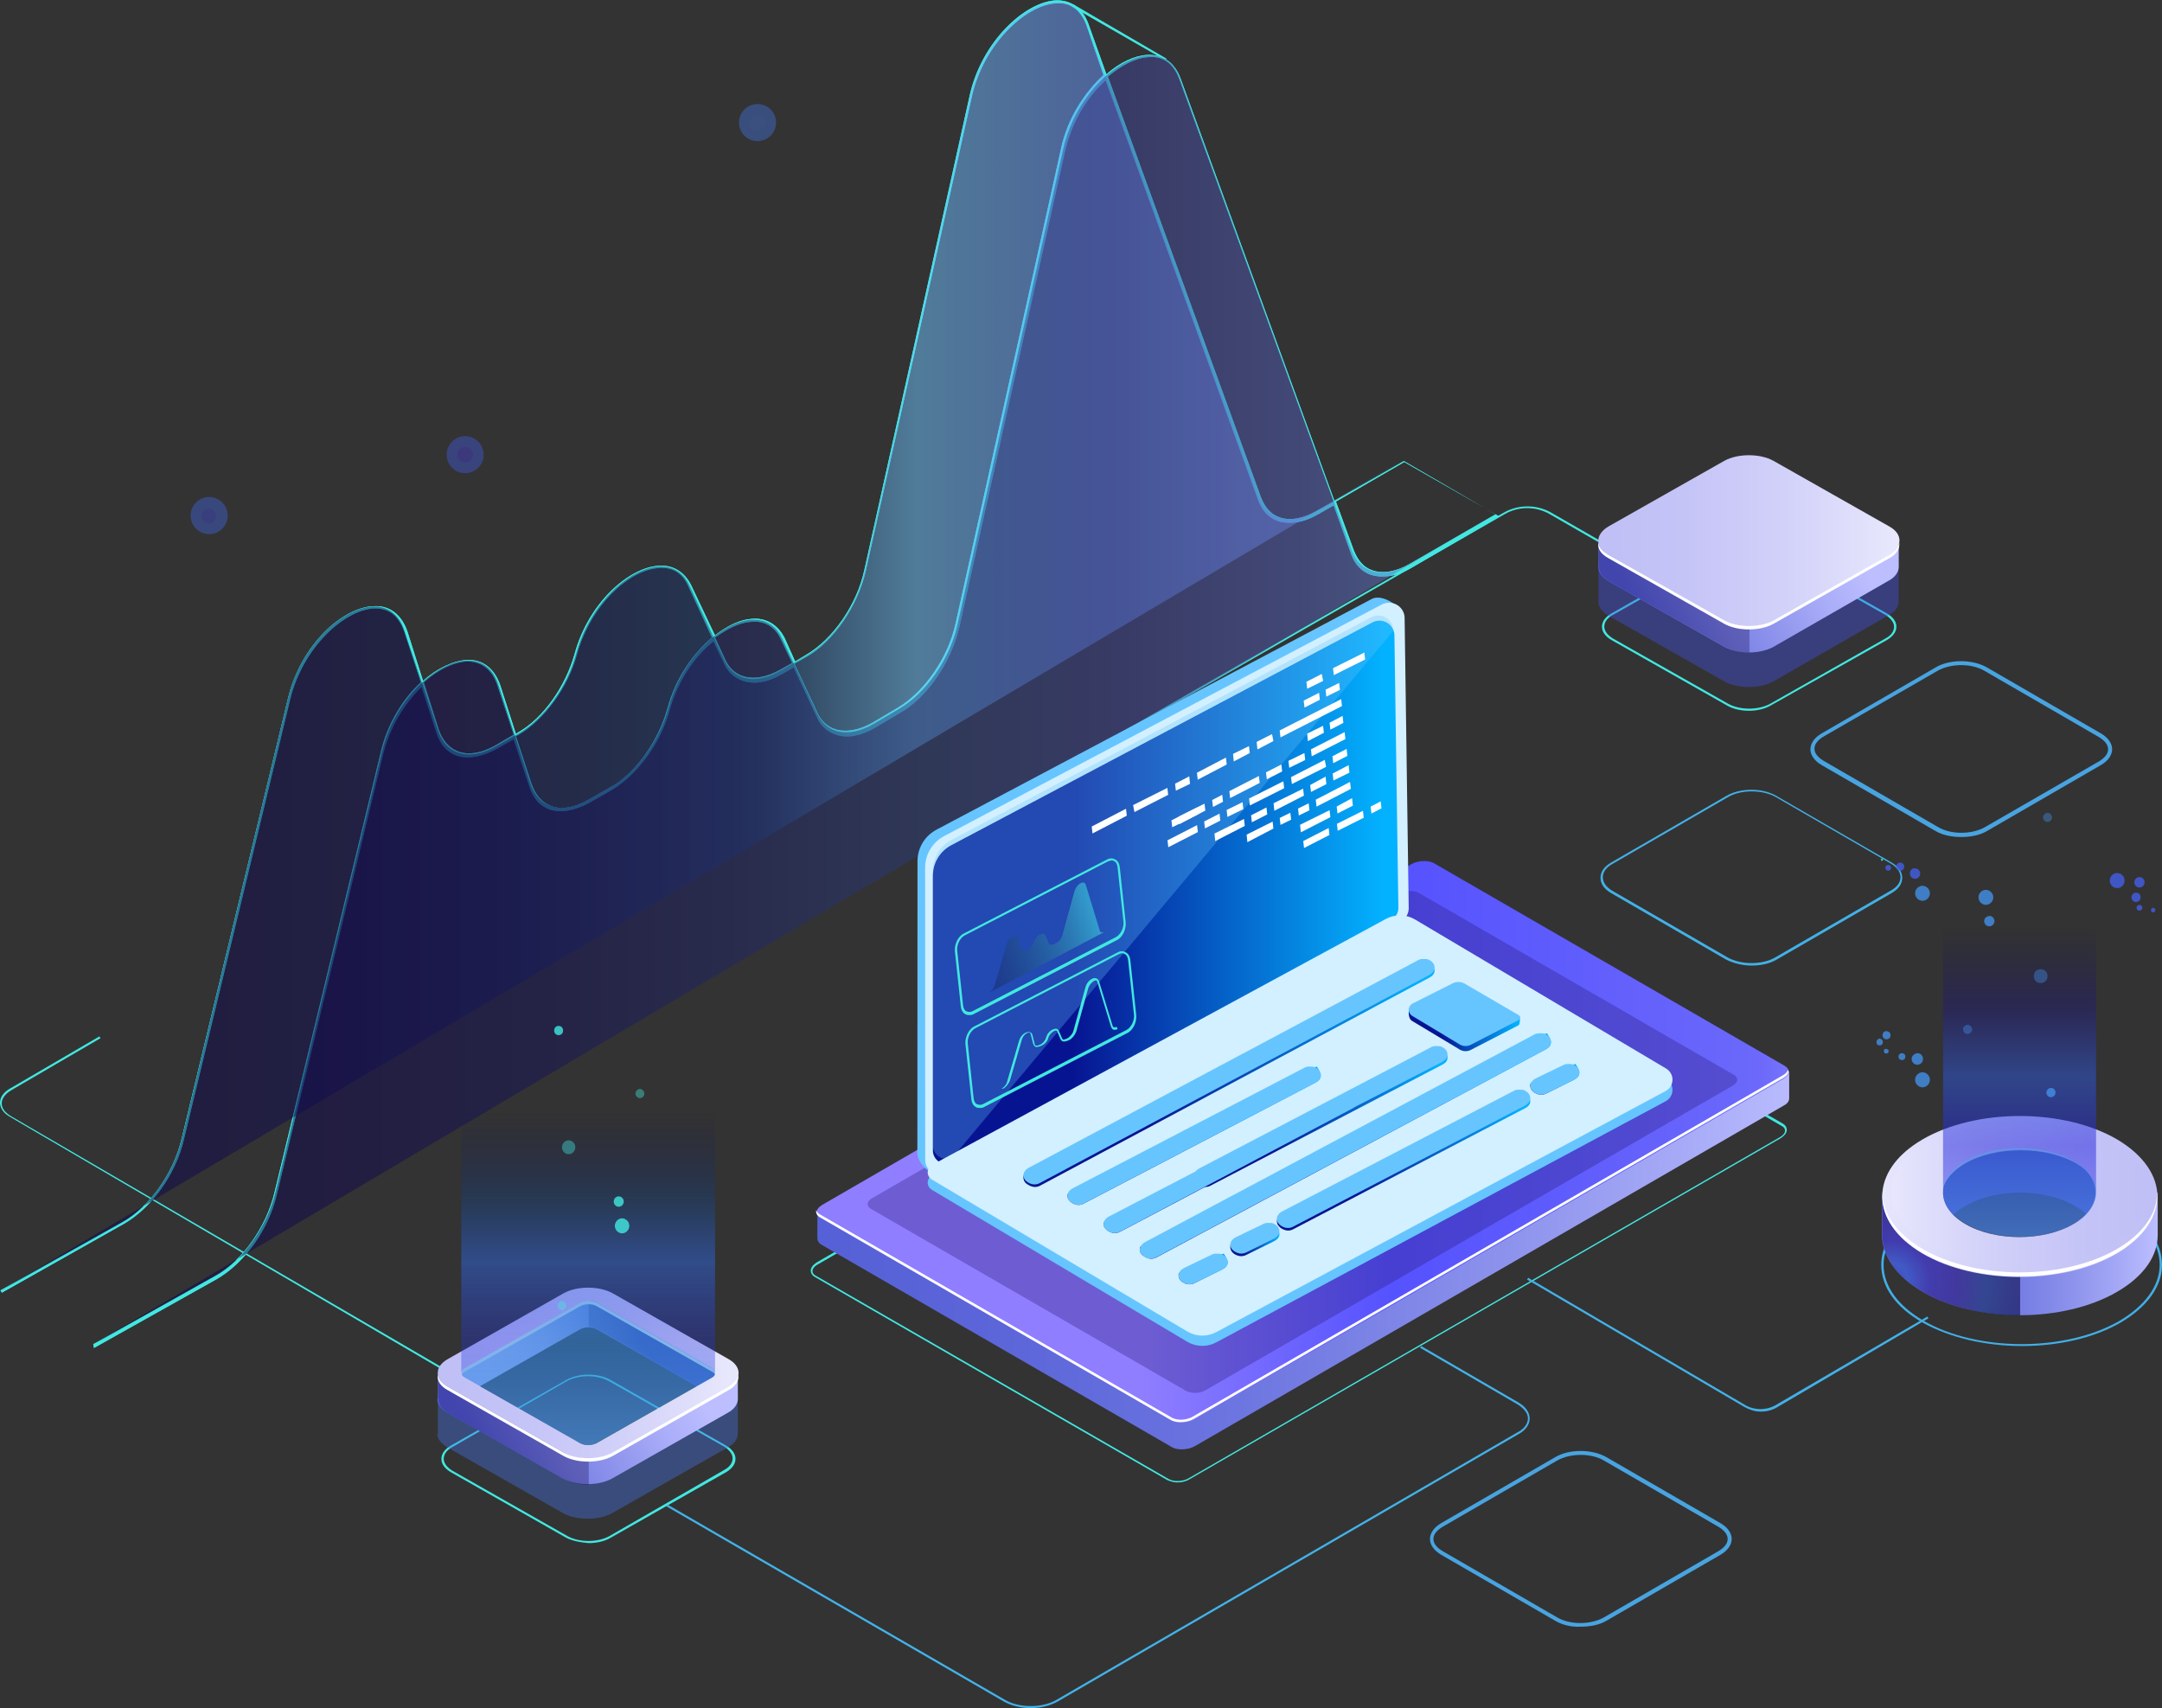 <svg xmlns="http://www.w3.org/2000/svg" width="824" height="651" viewBox="0 0 824 651">
    <rect x="0" y="0" width="824" height="651" fill="#333333" stroke="none"/>
    <defs>
        <linearGradient id="prefix__a" x1="1.874%" x2="101.833%" y1="50.068%" y2="50.068%">
            <stop offset="0%" stop-color="#5761D7"/>
            <stop offset="17.79%" stop-color="#5C66D9"/>
            <stop offset="38.76%" stop-color="#6A73DF"/>
            <stop offset="61.34%" stop-color="#8289E8"/>
            <stop offset="84.9%" stop-color="#A3A7F5"/>
            <stop offset="100%" stop-color="#BCBEFF"/>
        </linearGradient>
        <linearGradient id="prefix__b" x1="33.586%" x2="132.066%" y1="50.003%" y2="50.003%">
            <stop offset="0%" stop-color="#8F7EFF"/>
            <stop offset="25.86%" stop-color="#5552FF"/>
            <stop offset="63.99%" stop-color="#6B68FB"/>
            <stop offset="100%" stop-color="#ECE9FD"/>
        </linearGradient>
        <linearGradient id="prefix__c" x1="99.36%" x2=".038%" y1="49.967%" y2="49.967%">
            <stop offset="0%" stop-color="#769DFF"/>
            <stop offset="10.55%" stop-color="#7C9EFF"/>
            <stop offset="21.97%" stop-color="#6998FF"/>
            <stop offset="34.557%" stop-color="#6EC5FF"/>
            <stop offset="45.87%" stop-color="#1C3F72"/>
            <stop offset="58.24%" stop-color="#162561"/>
            <stop offset="71.05%" stop-color="#121355"/>
            <stop offset="84.58%" stop-color="#10084E"/>
            <stop offset="100%" stop-color="#0F054C"/>
        </linearGradient>
        <linearGradient id="prefix__d" x1="99.988%" x2="-.071%" y1="49.967%" y2="49.967%">
            <stop offset="0%" stop-color="#6B94E1"/>
            <stop offset="14.168%" stop-color="#535FBA"/>
            <stop offset="26.805%" stop-color="#3E4498"/>
            <stop offset="40.7%" stop-color="#2D3E7C"/>
            <stop offset="54.26%" stop-color="#202567"/>
            <stop offset="68.29%" stop-color="#161358"/>
            <stop offset="83.1%" stop-color="#11084F"/>
            <stop offset="100%" stop-color="#0F054C"/>
        </linearGradient>
        <linearGradient id="prefix__e" x1="90.293%" x2="10.897%" y1="36.485%" y2="54.179%">
            <stop offset="0%" stop-color="#BCBEFF"/>
            <stop offset="22.71%" stop-color="#AAADF8"/>
            <stop offset="68.02%" stop-color="#7C83E5"/>
            <stop offset="100%" stop-color="#5761D7"/>
        </linearGradient>
        <linearGradient id="prefix__f" x1="88.485%" x2="12.822%" y1="46.282%" y2="61.317%">
            <stop offset="24.21%" stop-color="#5761D7"/>
            <stop offset="39.23%" stop-color="#7A82E5"/>
            <stop offset="54.63%" stop-color="#979CF0"/>
            <stop offset="70%" stop-color="#ACAFF8"/>
            <stop offset="85.19%" stop-color="#B8BAFD"/>
            <stop offset="100%" stop-color="#BCBEFF"/>
        </linearGradient>
        <linearGradient id="prefix__g" x1="100.005%" x2=".033%" y1="49.842%" y2="49.842%">
            <stop offset="0%" stop-color="#E9E9FD"/>
            <stop offset="36.01%" stop-color="#D3D2F9"/>
            <stop offset="70.62%" stop-color="#C5C4F7"/>
            <stop offset="100%" stop-color="#C0BFF6"/>
        </linearGradient>
        <linearGradient id="prefix__h" x1="99.876%" x2="-.036%" y1="49.99%" y2="49.99%">
            <stop offset="0%" stop-color="#E9E9FD"/>
            <stop offset="36.01%" stop-color="#D3D2F9"/>
            <stop offset="70.62%" stop-color="#C5C4F7"/>
            <stop offset="100%" stop-color="#C0BFF6"/>
        </linearGradient>
        <linearGradient id="prefix__i" x1="49.95%" x2="49.95%" y1="-.068%" y2="99.737%">
            <stop offset="0%" stop-color="#0F054C" stop-opacity="0"/>
            <stop offset="14.078%" stop-color="#10084E" stop-opacity="0"/>
            <stop offset="30.506%" stop-color="#121355" stop-opacity="0"/>
            <stop offset="48.715%" stop-color="#1C3F72"/>
            <stop offset="61.698%" stop-color="#2F66DF"/>
            <stop offset="78.642%" stop-color="#2335DC" stop-opacity=".678"/>
            <stop offset="100%" stop-color="#4C77F6"/>
        </linearGradient>
        <linearGradient id="prefix__j" x1="90.288%" x2="10.737%" y1="36.422%" y2="54.167%">
            <stop offset="0%" stop-color="#BCBEFF"/>
            <stop offset="22.71%" stop-color="#AAADF8"/>
            <stop offset="68.02%" stop-color="#7C83E5"/>
            <stop offset="100%" stop-color="#5761D7"/>
        </linearGradient>
        <linearGradient id="prefix__k" x1="100.02%" x2=".048%" y1="50.07%" y2="50.07%">
            <stop offset="0%" stop-color="#E9E9FD"/>
            <stop offset="36.01%" stop-color="#D3D2F9"/>
            <stop offset="70.62%" stop-color="#C5C4F7"/>
            <stop offset="100%" stop-color="#C0BFF6"/>
        </linearGradient>
        <linearGradient id="prefix__l" x1="0%" x2="100%" y1="49.994%" y2="49.994%">
            <stop offset="3%" stop-color="#03B2FF"/>
            <stop offset="70%" stop-color="#071492"/>
        </linearGradient>
        <linearGradient id="prefix__m" x1=".028%" x2="99.955%" y1="49.997%" y2="49.997%">
            <stop offset="3%" stop-color="#03B2FF"/>
            <stop offset="70%" stop-color="#071492"/>
        </linearGradient>
        <linearGradient id="prefix__n" x1="-.02%" x2="100.062%" y1="50.004%" y2="50.004%">
            <stop offset="3%" stop-color="#03B2FF"/>
            <stop offset="70%" stop-color="#071492"/>
        </linearGradient>
        <linearGradient id="prefix__o" x1=".015%" x2="99.811%" y1="50.008%" y2="50.008%">
            <stop offset="3%" stop-color="#03B2FF"/>
            <stop offset="70%" stop-color="#071492"/>
        </linearGradient>
        <linearGradient id="prefix__p" x1="-.032%" x2="99.962%" y1="50.008%" y2="50.008%">
            <stop offset="3%" stop-color="#03B2FF"/>
            <stop offset="70%" stop-color="#071492"/>
        </linearGradient>
        <linearGradient id="prefix__q" x1="-.002%" x2="99.993%" y1="49.981%" y2="49.981%">
            <stop offset="3%" stop-color="#03B2FF"/>
            <stop offset="70%" stop-color="#071492"/>
        </linearGradient>
        <linearGradient id="prefix__r" x1="-.004%" x2="100%" y1="50.028%" y2="50.028%">
            <stop offset="3%" stop-color="#03B2FF"/>
            <stop offset="70%" stop-color="#071492"/>
        </linearGradient>
        <linearGradient id="prefix__s" x1="-.023%" x2="99.972%" y1="50.024%" y2="50.024%">
            <stop offset="3%" stop-color="#03B2FF"/>
            <stop offset="70%" stop-color="#071492"/>
        </linearGradient>
        <linearGradient id="prefix__t" x1="-.124%" x2="99.858%" y1="49.945%" y2="49.945%">
            <stop offset="3%" stop-color="#03B2FF"/>
            <stop offset="70%" stop-color="#071492"/>
        </linearGradient>
        <linearGradient id="prefix__u" x1="-.002%" x2="99.992%" y1="50.025%" y2="50.025%">
            <stop offset="3%" stop-color="#03B2FF"/>
            <stop offset="70%" stop-color="#071492"/>
        </linearGradient>
        <linearGradient id="prefix__v" x1=".022%" x2="100.019%" y1="49.99%" y2="49.99%">
            <stop offset="3%" stop-color="#03B2FF"/>
            <stop offset="70%" stop-color="#071492"/>
        </linearGradient>
        <linearGradient id="prefix__w" x1="99.909%" x2=".166%" y1="50.006%" y2="50.006%">
            <stop offset="0%" stop-color="#BCBEFF"/>
            <stop offset="15.1%" stop-color="#A3A7F5"/>
            <stop offset="38.66%" stop-color="#8289E8"/>
            <stop offset="61.24%" stop-color="#6A73DF"/>
            <stop offset="82.21%" stop-color="#5C66D9"/>
            <stop offset="100%" stop-color="#5761D7"/>
        </linearGradient>
        <linearGradient id="prefix__y" x1="100.013%" x2=".063%" y1="49.895%" y2="49.895%">
            <stop offset="0%" stop-color="#C0BFF6"/>
            <stop offset="29.38%" stop-color="#C5C4F7"/>
            <stop offset="63.99%" stop-color="#D3D2F9"/>
            <stop offset="100%" stop-color="#E9E9FD"/>
        </linearGradient>
        <linearGradient id="prefix__z" x1="100.013%" x2="-.035%" y1="49.941%" y2="49.941%">
            <stop offset="0%" stop-color="#C0BFF6"/>
            <stop offset="29.38%" stop-color="#C5C4F7"/>
            <stop offset="63.99%" stop-color="#D3D2F9"/>
            <stop offset="100%" stop-color="#E9E9FD"/>
        </linearGradient>
        <linearGradient id="prefix__A" x1="49.95%" x2="49.95%" y1="-.068%" y2="99.737%">
            <stop offset="0%" stop-color="#0F054C" stop-opacity="0"/>
            <stop offset="14.078%" stop-color="#10084E" stop-opacity="0"/>
            <stop offset="30.506%" stop-color="#121355" stop-opacity="0"/>
            <stop offset="48.715%" stop-color="#231C72"/>
            <stop offset="63.838%" stop-color="#2F59DF"/>
            <stop offset="79.363%" stop-color="#2423DC"/>
            <stop offset="100%" stop-color="#4C60F6"/>
        </linearGradient>
        <linearGradient id="prefix__B" x1="88.836%" x2="-81.929%" y1="28.164%" y2="102.801%">
            <stop offset="0%" stop-color="#42E8E0"/>
            <stop offset="10.55%" stop-color="#37B6BF"/>
            <stop offset="21.97%" stop-color="#2C87A1"/>
            <stop offset="33.8%" stop-color="#235F87"/>
            <stop offset="45.87%" stop-color="#1C3F72"/>
            <stop offset="58.24%" stop-color="#162561"/>
            <stop offset="71.05%" stop-color="#121355"/>
            <stop offset="84.58%" stop-color="#10084E"/>
            <stop offset="100%" stop-color="#0F054C"/>
        </linearGradient>
        <radialGradient id="prefix__x" cx="4.964%" cy="77.669%" r="116.168%" fx="4.964%" fy="77.669%" gradientTransform="matrix(-1 0 0 -.897 .1 1.473)">
            <stop offset="0%" stop-color="#424BE8"/>
            <stop offset="11.677%" stop-color="#3F6EDC"/>
            <stop offset="25.267%" stop-color="#4231AE"/>
            <stop offset="43.103%" stop-color="#3B258B"/>
            <stop offset="60.62%" stop-color="#1B3C70"/>
            <stop offset="76.62%" stop-color="#151E5C"/>
            <stop offset="90.28%" stop-color="#100C50"/>
            <stop offset="100%" stop-color="#0F054C"/>
        </radialGradient>
    </defs>
    <g fill="none">
        <path fill="#42E8E0" d="M197.557 539l.443-.67L4.208 425.41c-2.215-1.342-3.544-2.907-3.544-4.92 0-1.788 1.33-3.577 3.544-4.919l34.107-19.9-.443-.671-34.107 19.9C1.33 416.243 0 418.256 0 420.268c0 2.013 1.329 4.025 3.765 5.367L197.557 539zM444.936 564.118L310.547 486.68c-1.105-.662-1.547-1.544-1.547-2.427 0-1.103.884-2.206 2.21-3.088L536.444 351.22c2.652-1.544 6.41-1.544 8.62-.44l134.389 77.436c1.105.662 1.547 1.545 1.547 2.427 0 1.103-.884 2.206-2.21 3.089L453.556 563.676c-1.326.883-3.094 1.324-4.863 1.324-1.326 0-2.652-.441-3.757-.882zM678.569 433.29c1.105-.662 1.768-1.545 1.768-2.427 0-.662-.442-1.324-1.326-1.765l-134.389-77.437c-1.99-1.104-5.526-1.104-7.957.44L311.43 482.048c-1.105.662-1.768 1.545-1.768 2.427 0 .662.442 1.324 1.326 1.765l134.389 77.437c1.99 1.103 5.526 1.103 7.957-.441L678.57 433.291z"/>
        <g>
            <path fill="url(#prefix__a)" d="M.091 133.898l12.346-1.765L226.947 8.157c2.425-1.324 6.173-1.544 8.378-.441l127.647 73.68 7.937-1.103V90.66c0 .882-.661 1.985-1.984 2.647L144.273 223.24c-2.425 1.323-6.172 1.544-8.377.44L1.855 146.252c-.882-.661-1.323-1.323-1.323-2.205v-10.148H.09z" transform="translate(311 328)"/>
            <path fill="url(#prefix__b)" d="M368.704 83.16L144.053 213.093c-2.425 1.324-6.173 1.544-8.378.441l-134.04-77.43c-2.205-1.324-1.764-3.309.66-4.853L226.948 1.318c2.425-1.323 6.173-1.544 8.378-.441l134.04 77.43c1.985 1.324 1.764 3.53-.66 4.853z" transform="translate(311 328)"/>
            <path fill="#24126A" d="M349.304 85.808L148.462 201.843c-2.204 1.323-5.511 1.323-7.495.22L21.035 132.795c-1.984-1.103-1.764-3.088.44-4.191L222.318 12.569c2.205-1.324 5.512-1.324 7.496-.22l119.932 69.267c1.984 1.103 1.763 2.868-.441 4.192z" opacity=".3" transform="translate(311 328)"/>
            <path fill="#FFF" d="M1.414 134.78l134.041 77.43c2.205 1.324 5.952 1.104 8.378-.44l224.65-129.933c1.103-.662 1.765-1.324 1.985-2.206.441 1.103-.22 2.426-1.984 3.309L143.833 212.872c-2.426 1.324-6.173 1.545-8.378.442L1.414 135.884C.31 135.221-.13 134.118.09 133.235c.22.662.661 1.103 1.323 1.544z" transform="translate(311 328)"/>
        </g>
        <path fill="#42E8E0" d="M457.138 345l.44-.657-71.258-40.927 187.164-107.461c5.278-3.064 11.876-3.064 17.154 0l60.922 35.018.44-.657-60.922-35.018c-5.498-3.064-12.316-3.064-17.814 0L385 303.416l.44.219L457.138 345z"/>
        <g fill="#42E8E0">
            <path d="M35.548 512.3l46.71-26.191c10.191-5.694 19.25-18.505 22.364-31.6l40.482-167.68c2.548-11.102 8.493-20.496 15.287-26.76l-6.228-19.073c-1.981-5.979-5.662-9.11-11.04-9.11h-.567c-11.323.57-27.176 14.803-31.989 34.731l-40.482 167.68c-3.114 13.38-12.456 26.19-22.93 32.169L.726 492.656l-.566-.854 46.71-26.19c10.192-5.694 19.25-18.505 22.365-31.6l40.482-167.68c4.812-20.497 20.949-35.016 32.838-35.3 5.945-.285 10.475 3.131 12.74 9.679l5.944 18.79c5.38-4.84 11.607-7.687 16.703-7.972 5.945-.285 10.474 3.131 12.739 9.68l5.945 18.504.85-.57c9.624-5.409 18.117-17.65 21.514-29.892 5.379-19.643 20.666-32.738 31.707-33.592 5.661-.57 10.19 2.277 12.739 7.401l9.059 19.074c4.812-3.7 9.625-5.978 13.871-6.263 5.662-.57 10.191 2.278 12.74 7.402l3.963 8.825 4.246-2.562c10.191-5.978 19.25-19.074 22.081-32.17l40.2-181.058c4.529-20.213 20.665-35.301 32.555-36.155 5.945-.285 10.474 2.847 12.739 9.11l6.794 19.073c5.096-4.555 10.758-7.117 15.57-7.401 5.945-.285 10.475 2.846 12.74 9.11l58.6 160.846 26.327-15.088h.283l36.236 21.067-33.688 19.643c-5.379 3.131-10.758 3.985-15.287 2.562-3.397-1.139-6.228-3.986-7.644-8.256l-6.51-18.22-5.946 3.416c-5.378 3.132-10.757 3.986-15.287 2.563-3.397-1.14-6.228-3.986-7.643-8.256L421.402 30.614c-7.077 6.263-13.022 15.942-15.57 27.33l-40.2 181.059c-3.113 13.38-12.172 26.76-22.646 32.739l-9.626 5.693c-5.378 3.132-10.474 3.986-14.72 2.562-3.397-1.138-5.945-3.416-7.36-6.832l-8.777-18.79-4.53 2.563c-5.378 3.131-10.473 3.986-14.72 2.562-3.397-1.139-5.945-3.416-7.36-6.832l-3.964-8.256c-7.077 5.693-13.588 14.803-16.702 26.19-3.397 12.527-12.456 24.768-22.081 30.462l-8.493 4.84c-5.662 3.131-11.04 3.985-15.287 2.562-3.68-1.424-6.228-4.27-7.643-8.825l-5.945-17.936-6.511 3.701c-5.662 3.132-11.041 3.986-15.287 2.563-3.68-1.424-6.228-4.27-7.644-8.826l-5.662-17.365c-6.51 6.263-12.173 15.373-14.72 25.906L105.47 455.363c-3.114 13.38-12.456 26.19-22.93 32.17l-46.71 26.19-.283-1.423zm226.756-288.955c-2.264-5.124-6.228-7.402-11.606-6.832-10.758.854-25.479 13.665-30.857 33.023-3.398 12.526-12.457 24.768-22.082 30.461l-1.132.57 5.945 18.22c1.415 3.985 3.68 6.832 7.077 8.255 3.963 1.708 9.342.854 14.721-2.277l8.493-4.84c9.625-5.409 18.118-17.65 21.515-29.892 3.114-11.672 9.908-21.066 16.985-27.045l-9.059-19.643zm-72.754 37.863c-1.982-5.978-5.945-9.11-11.607-9.11-5.096.285-11.04 3.132-16.42 7.971l5.662 17.936c1.416 3.985 3.68 6.832 7.078 8.255 3.963 1.709 9.342.854 14.72-2.277l6.795-3.986-6.228-18.789zM414.042 9.548c-2.265-5.98-6.228-8.826-11.89-8.257-11.324.854-27.177 15.373-31.707 35.301l-40.482 181.06c-3.114 13.38-12.173 26.76-22.647 32.738l-4.53 2.562 8.776 18.79c1.416 3.131 3.964 5.409 7.078 6.263 3.963 1.138 8.775.284 13.871-2.563l9.625-5.693c10.192-5.979 19.25-19.074 22.081-32.17l40.2-181.059c2.547-11.672 9.058-21.351 16.136-27.899l-6.511-19.074zM297.69 243.841c-2.265-5.124-6.511-7.401-11.607-6.832-4.246.285-8.776 2.562-13.588 5.978l3.963 8.54c1.415 3.132 3.963 5.41 7.077 6.264 3.964 1.139 8.776.285 13.872-2.562l4.53-2.562-4.247-8.826zm237.514-67.754l-26.044 15.088 6.794 18.504c1.415 3.701 3.68 6.548 7.077 7.687 3.963 1.423 9.059.57 14.438-2.562l32.555-18.79-34.82-19.927zM449.428 30.045c-2.265-5.979-6.228-8.826-11.89-8.256-4.812.284-10.191 3.131-15.287 7.401l58.317 160.278c1.416 3.7 3.68 6.547 7.078 7.686 3.963 1.424 9.059.57 14.437-2.562l6.228-3.416-58.883-161.131z"/>
            <path d="M444.049 22.927L444.616 22.358 408.946 1.576 408.38 2.43z"/>
            <path d="M275.851 207.309L275.851 207.309 275.75 248.98 275.75 248.98z" transform="rotate(-60.025 275.8 228.145)"/>
            <path d="M166.258 221.594L166.258 221.594 166.153 264.965 166.153 264.965z" transform="rotate(-60.163 166.206 243.28)"/>
            <path d="M35.548 512.3l46.71-26.191c10.191-5.694 19.25-18.505 22.364-31.6l40.482-167.68c2.548-11.102 8.493-20.496 15.287-26.76l-6.228-19.073c-1.981-5.979-5.662-9.11-11.04-9.11h-.567c-11.323.57-27.176 14.803-31.989 34.731l-40.482 167.68c-3.114 13.38-12.456 26.19-22.93 32.169L.726 492.656l-.566-.854 46.71-26.19c10.192-5.694 19.25-18.505 22.365-31.6l40.482-167.68c4.812-20.497 20.949-35.016 32.838-35.3 5.945-.285 10.475 3.131 12.74 9.679l5.944 18.79c5.38-4.84 11.607-7.687 16.703-7.972 5.945-.285 10.474 3.131 12.739 9.68l5.945 18.504.85-.57c9.624-5.409 18.117-17.65 21.514-29.892 5.379-19.643 20.666-32.738 31.707-33.592 5.661-.57 10.19 2.277 12.739 7.401l9.059 19.074c4.812-3.7 9.625-5.978 13.871-6.263 5.662-.57 10.191 2.278 12.74 7.402l3.963 8.825 4.246-2.562c10.191-5.978 19.25-19.074 22.081-32.17l40.2-181.058c4.529-20.213 20.665-35.301 32.555-36.155 5.945-.285 10.474 2.847 12.739 9.11l6.794 19.073c5.096-4.555 10.758-7.117 15.57-7.401 5.945-.285 10.475 2.846 12.74 9.11l58.6 160.846 26.327-15.088h.283l36.236 21.067-33.688 19.643c-5.379 3.131-10.758 3.985-15.287 2.562-3.397-1.139-6.228-3.986-7.644-8.256l-6.51-18.22-5.946 3.416c-5.378 3.132-10.757 3.986-15.287 2.563-3.397-1.14-6.228-3.986-7.643-8.256L421.402 30.614c-7.077 6.263-13.022 15.942-15.57 27.33l-40.2 181.059c-3.113 13.38-12.172 26.76-22.646 32.739l-9.626 5.693c-5.378 3.132-10.474 3.986-14.72 2.562-3.397-1.138-5.945-3.416-7.36-6.832l-8.777-18.79-4.53 2.563c-5.378 3.131-10.473 3.986-14.72 2.562-3.397-1.139-5.945-3.416-7.36-6.832l-3.964-8.256c-7.077 5.693-13.588 14.803-16.702 26.19-3.397 12.527-12.456 24.768-22.081 30.462l-8.493 4.84c-5.662 3.131-11.04 3.985-15.287 2.562-3.68-1.424-6.228-4.27-7.643-8.825l-5.945-17.936-6.511 3.701c-5.662 3.132-11.041 3.986-15.287 2.563-3.68-1.424-6.228-4.27-7.644-8.826l-5.662-17.365c-6.51 6.263-12.173 15.373-14.72 25.906L105.47 455.363c-3.114 13.38-12.456 26.19-22.93 32.17l-46.71 26.19-.283-1.423zm226.756-288.955c-2.264-5.124-6.228-7.402-11.606-6.832-10.758.854-25.479 13.665-30.857 33.023-3.398 12.526-12.457 24.768-22.082 30.461l-1.132.57 5.945 18.22c1.415 3.985 3.68 6.832 7.077 8.255 3.963 1.708 9.342.854 14.721-2.277l8.493-4.84c9.625-5.409 18.118-17.65 21.515-29.892 3.114-11.672 9.908-21.066 16.985-27.045l-9.059-19.643zm-72.754 37.863c-1.982-5.978-5.945-9.11-11.607-9.11-5.096.285-11.04 3.132-16.42 7.971l5.662 17.936c1.416 3.985 3.68 6.832 7.078 8.255 3.963 1.709 9.342.854 14.72-2.277l6.795-3.986-6.228-18.789zM414.042 9.548c-2.265-5.98-6.228-8.826-11.89-8.257-11.324.854-27.177 15.373-31.707 35.301l-40.482 181.06c-3.114 13.38-12.173 26.76-22.647 32.738l-4.53 2.562 8.776 18.79c1.416 3.131 3.964 5.409 7.078 6.263 3.963 1.138 8.775.284 13.871-2.563l9.625-5.693c10.192-5.979 19.25-19.074 22.081-32.17l40.2-181.059c2.547-11.672 9.058-21.351 16.136-27.899l-6.511-19.074zM297.69 243.841c-2.265-5.124-6.511-7.401-11.607-6.832-4.246.285-8.776 2.562-13.588 5.978l3.963 8.54c1.415 3.132 3.963 5.41 7.077 6.264 3.964 1.139 8.776.285 13.872-2.562l4.53-2.562-4.247-8.826zm237.514-67.754l-26.044 15.088 6.794 18.504c1.415 3.701 3.68 6.548 7.077 7.687 3.963 1.423 9.059.57 14.438-2.562l32.555-18.79-34.82-19.927zM449.428 30.045c-2.265-5.979-6.228-8.826-11.89-8.256-4.812.284-10.191 3.131-15.287 7.401l58.317 160.278c1.416 3.7 3.68 6.547 7.078 7.686 3.963 1.424 9.059.57 14.437-2.562l6.228-3.416-58.883-161.131z"/>
        </g>
        <path fill="url(#prefix__c)" d="M534.659 175.385L501.56 194.73c-9.901 5.69-18.67 3.698-22.065-5.406L414.148 9.528c-7.355-20.483-37.907-1.991-44.413 27.026l-40.17 180.935c-2.83 13.37-12.164 26.457-22.348 32.431l-9.619 5.69c-9.335 5.405-17.822 3.983-21.5-3.983l-13.295-28.448c-8.204-17.639-35.927-1.138-43.282 26.172-3.394 12.518-12.164 24.466-21.782 30.156l-8.487 4.836c-10.184 5.975-19.236 3.414-22.348-5.974l-12.73-37.837c-6.79-21.336-37.624-3.414-44.413 25.604L69.308 433.984c-3.112 13.087-12.447 26.173-22.631 31.863L0 492.02l534.659-316.635z" opacity=".5"/>
        <path fill="url(#prefix__d)" d="M570.303 195.674l-33.133 19.345c-9.912 5.69-18.69 3.699-22.089-5.405L449.665 29.817c-7.363-20.483-37.948-1.991-44.46 27.027L364.99 237.778c-2.831 13.371-12.177 26.458-22.371 32.432l-9.629 5.69c-9.345 5.405-17.84 3.982-21.522-3.983l-13.31-28.449c-8.212-17.638-35.965-1.138-43.328 26.173-3.398 12.517-12.177 24.466-21.805 30.156l-8.496 4.836c-10.195 5.974-19.257 3.414-22.372-5.974l-12.177-37.553c-6.796-21.336-37.664-3.414-44.46 25.604l-40.496 167.564c-3.115 13.086-12.46 26.173-22.655 31.862L35.644 512.31l534.659-316.635z" opacity=".5"/>
        <path fill="#42B1E7" d="M657.954 365.77l-43.958-25.417c-2.664-1.561-3.996-3.568-3.996-5.797 0-2.23 1.332-4.237 3.996-5.797l43.958-25.418c5.328-3.121 13.764-3.121 19.092 0l43.958 25.418c2.664 1.56 3.996 3.567 3.996 5.797 0 2.23-1.332 4.236-3.996 5.797l-43.958 25.417c-2.664 1.561-5.994 2.23-9.546 2.23-3.33 0-6.882-.892-9.546-2.23zm62.606-26.31c2.442-1.337 3.774-3.12 3.774-5.127 0-2.007-1.332-3.79-3.552-5.128l-43.958-25.418c-5.106-2.898-13.32-2.898-18.204 0l-43.958 25.418c-2.442 1.337-3.774 3.121-3.774 5.128 0 2.006 1.332 3.79 3.552 5.128l43.958 25.418c5.106 2.898 13.32 2.898 18.204 0l43.958-25.418z"/>
        <g>
            <g>
                <path fill="#42E8E0" d="M49.918 95.4L5.794 70.33c-2.228-1.32-3.565-3.078-3.565-5.058 0-1.979 1.337-3.738 3.565-5.057l44.124-25.07c4.68-2.639 12.034-2.639 16.714 0l44.125 25.07c2.228 1.319 3.565 3.078 3.565 5.057 0 1.98-1.337 3.739-3.565 5.058L66.632 95.4c-2.228 1.319-5.348 1.979-8.245 1.979-3.12-.22-6.24-.88-8.469-1.98zm60.17-25.95c2.006-1.099 3.12-2.638 3.12-4.397 0-1.54-1.114-3.08-3.12-4.399L65.964 35.585c-4.457-2.419-11.366-2.419-15.823 0L6.24 60.875c-2.006 1.099-3.12 2.638-3.12 4.397 0 1.54 1.114 3.08 3.12 4.399L50.364 94.74c4.457 2.419 11.366 2.419 15.823 0l43.901-25.29z" transform="translate(166 368) translate(0 122.742)"/>
                <path fill="#4272E8" d="M.891 55.597V40.643l2.675-1.54c.891 4.619 6.24 7.697 10.92 8.357L46.13 65.712l13.817 4.838 43.901-22.43-1.114-.66c3.788-1.76 5.794-5.718 7.8-9.236l2.897 1.76 1.783.439v15.174c0 1.979-1.337 3.958-3.789 5.277l-44.124 25.07c-5.126 2.858-13.594 2.858-18.72 0L4.457 60.874C2.006 59.335.669 57.576.669 55.597c.222.22.222 0 .222 0z" opacity=".4" transform="translate(166 368) translate(0 122.742)"/>
                <path fill="url(#prefix__e)" d="M.891 42.402v-9.896l2.675-1.539c.891 4.618 6.24 7.697 10.92 8.357L46.13 57.576l13.817 4.838 43.901-22.43-1.114-.66c3.788-1.76 5.794-5.718 7.8-9.237l2.897 1.76 1.783.44v10.115c0 1.98-1.337 3.959-3.789 5.278L67.301 72.75c-5.126 2.858-13.594 2.858-18.72 0L4.457 47.68C2.006 46.14.669 44.38.669 42.402c.222.22.222 0 .222 0z" transform="translate(166 368) translate(0 122.742)"/>
                <path fill="#0F054C" d="M14.708 39.324l31.645 18.252 12.034 4.178v13.414c-3.343 0-6.686-.66-9.36-2.199L4.903 47.9c-2.452-1.538-3.789-3.298-3.789-5.277V32.506l2.452-1.319h.222c.669 4.398 6.24 7.477 10.92 8.137z" opacity=".3" transform="translate(166 368) translate(0 122.742)"/>
                <path fill="url(#prefix__f)" d="M102.957 39.543l-41.673-23.75c-1.56-.879-4.234-.879-6.017 0l-41.005 23.31.446.22c-4.68-.66-10.251-3.738-10.92-8.356l46.13-25.29L63.29 2.16l10.92 6.378 36.77 21.55c-2.228 3.739-4.234 7.697-8.022 9.456z" transform="translate(166 368) translate(0 122.742)"/>
                <path fill="#0F054C" d="M58.164 3.479l4.903-1.32 10.92 6.378 36.77 21.55c-2.006 3.519-4.012 7.477-7.8 9.237l-41.673-23.75c-.892-.44-2.006-.66-2.897-.66V3.479h-.223z" opacity=".3" transform="translate(166 368) translate(0 122.742)"/>
                <path fill="url(#prefix__g)" d="M48.804 62.853L4.68 37.784c-5.126-2.859-5.126-7.697 0-10.555l44.124-25.07c5.126-2.858 13.594-2.858 18.72 0l44.124 25.07c5.126 2.858 5.126 7.696 0 10.775l-44.124 25.07c-5.126 2.858-13.594 2.858-18.72-.22zM11.143 30.747c-1.56.88-1.56 2.42 0 3.519l44.124 25.069c1.56.88 4.234.88 6.017 0l44.124-25.07c1.56-.879 1.56-2.418 0-3.518L61.284 5.677c-1.56-.879-4.234-.879-6.017 0l-44.124 25.07z" transform="translate(166 368) translate(0 122.742)"/>
                <g fill="#FFF">
                    <path d="M10.349 25.943L54.473.874c1.56-.88 4.234-.88 6.017 0l44.125 25.07c1.114.66 1.56 1.539 1.114 2.418-.223-.44-.446-.88-1.114-1.1L60.49 2.195c-1.56-.88-4.234-.88-6.017 0L10.35 27.263c-.446.22-.892.66-1.114 1.1-.446-.88 0-1.76 1.114-2.42z" transform="translate(166 368) translate(0 122.742) translate(.794 4.804)"/>
                    <path d="M3.886 32.98l44.125 25.07c5.125 2.858 13.593 2.858 18.719 0l44.124-25.07c2.229-1.319 3.566-3.078 3.789-4.618.223 2.2-.892 4.399-3.789 5.938L66.73 59.37c-5.126 2.858-13.594 2.858-18.72 0L3.887 34.3C.99 32.76-.348 30.56.098 28.362c.223 1.76 1.56 3.299 3.788 4.618z" transform="translate(166 368) translate(0 122.742) translate(.794 4.804)"/>
                </g>
                <path fill="url(#prefix__h)" d="M50.141 62.194L6.017 37.124c-4.457-2.638-4.457-6.597 0-9.236L50.141 2.82C54.598.18 61.952.18 66.41 2.82l44.125 25.07c4.457 2.638 4.457 6.597 0 9.235l-44.125 25.07c-4.68 2.639-11.81 2.639-16.268 0zM9.805 30.087c-2.228 1.32-2.228 3.519 0 4.838l44.125 25.07c2.228 1.32 6.24 1.32 8.468 0l44.124-25.07c2.229-1.319 2.229-3.518 0-4.838L62.398 5.018c-2.228-1.32-6.24-1.32-8.468 0L9.805 30.088z" transform="translate(166 368) translate(0 122.742)"/>
                <path fill="#42E8E0" d="M55.267 5.678c1.56-.88 4.234-.88 6.017 0l44.124 25.07c1.56.879 1.56 2.418 0 3.518L61.284 59.335c-1.56.88-4.234.88-6.017 0l-44.124-25.07c-1.56-.879-1.56-2.418 0-3.518l44.124-25.07z" opacity=".4" transform="translate(166 368) translate(0 122.742)"/>
            </g>
            <path fill="url(#prefix__i)" d="M9.805 155.248V.214h96.717v155.034c0 .66-.445 1.32-1.337 1.76l-44.124 25.069c-1.56.88-4.234.88-6.017 0l-43.901-25.07c-.892-.44-1.338-1.1-1.338-1.759z" opacity=".5" transform="translate(166 368)"/>
        </g>
        <g>
            <path fill="#42E8E0" d="M49.295 95.924L5.12 70.9c-2.231-1.317-3.57-3.073-3.57-5.048 0-1.976 1.339-3.732 3.57-5.049L49.295 35.78c4.685-2.635 12.047-2.635 16.732 0l44.174 25.023c2.231 1.317 3.57 3.073 3.57 5.049 0 1.975-1.339 3.731-3.57 5.048L65.804 95.924c-2.23 1.317-5.354 1.976-8.255 1.976-2.9 0-6.023-.659-8.254-1.976zm60.46-25.682c2.008-1.098 3.124-2.634 3.124-4.39 0-1.537-1.116-3.073-3.124-4.39L65.581 36.438c-4.462-2.415-11.601-2.415-15.84 0L5.567 61.462c-2.008 1.097-3.124 2.634-3.124 4.39 0 1.536 1.116 3.073 3.124 4.39L49.74 95.266c4.462 2.414 11.378 2.414 15.84 0l44.174-25.024z" transform="translate(609 173)"/>
            <path fill="#424FE8" d="M.212 56.194V41.267l2.678-1.536c.669 4.61 6.247 7.682 10.932 8.34l31.68 18.22 13.832 4.829 43.951-22.39-1.115-.658c3.792-1.756 5.8-5.707 7.808-9.22l2.9 1.757 1.785.439v15.146c0 1.975-1.338 3.95-3.792 5.268L66.92 86.705c-5.132 2.854-13.61 2.854-18.74 0L4.004 61.68C1.551 60.145.212 58.39.212 56.413v-.22z" opacity=".4" transform="translate(609 173)"/>
            <path fill="url(#prefix__j)" d="M.212 43.023v-9.878L2.89 31.61c.669 4.61 6.247 7.683 10.932 8.341l31.68 18.22 13.832 4.828 43.951-22.39-1.115-.658c3.792-1.756 5.8-5.707 7.808-9.22l2.9 1.757 1.785.439v10.097c0 1.976-1.338 3.951-3.792 5.268L66.92 73.535c-5.132 2.853-13.61 2.853-18.74 0L4.004 48.51C1.551 46.974.212 45.218.212 43.243v-.22z" transform="translate(609 173)"/>
            <path fill="#0F054C" d="M14.045 39.95l31.68 18.22 12.048 4.17v13.39c-3.347 0-6.693-.659-9.37-2.195L4.227 48.51C1.774 46.974.436 45.218.436 43.243V33.145l2.454-1.317h.223c.67 4.61 6.247 7.464 10.932 8.122z" opacity=".3" transform="translate(609 173)"/>
            <path fill="url(#prefix__k)" d="M48.18 63.657L4.004 38.414c-5.131-2.854-5.131-7.683 0-10.756L48.18 2.634c5.132-2.854 13.61-2.854 18.74 0l44.175 25.024c5.131 2.853 5.131 7.682 0 10.756L66.92 63.437c-5.132 3.073-13.61 3.073-18.74.22z" transform="translate(609 173)"/>
            <path fill="#FFF" d="M4.005 38.414L48.18 63.437c5.132 2.854 13.61 2.854 18.74 0l44.175-25.023c2.23-1.317 3.57-3.074 3.792-4.61.224 2.195-.892 4.39-3.792 5.927L66.92 64.754c-5.132 2.854-13.61 2.854-18.74 0L4.004 39.731c-2.9-1.537-4.239-3.732-3.793-5.927.224 1.756 1.562 3.293 3.793 4.61z" transform="translate(609 173)"/>
        </g>
        <path fill="#42B2E8" d="M392.852 651c3.759 0 7.297-.889 10.17-2.444l175.777-102c2.874-1.556 4.201-3.778 4.201-6 0-2.223-1.548-4.445-4.2-6L541.653 513l-.442.667 37.145 21.555c2.432 1.556 3.98 3.334 3.98 5.334 0 2-1.327 4-3.98 5.333l-175.776 102c-5.307 3.111-14.15 3.111-19.457 0l-128.682-74.445-.442.667 128.681 74.445c2.875 1.555 6.412 2.444 10.171 2.444z"/>
        <path fill="#48A4E1" d="M737.807 316.785l-43.621-25.25c-2.644-1.55-4.186-3.765-4.186-5.98 0-2.215 1.542-4.43 4.186-5.98l43.62-25.25c5.288-3.1 13.88-3.1 19.387 0l43.621 25.25c2.644 1.55 4.186 3.765 4.186 5.98 0 2.215-1.542 4.43-4.186 5.98l-43.62 25.25c-2.644 1.55-6.17 2.215-9.694 2.215-3.525 0-7.05-.664-9.693-2.215zm62.126-26.578c2.203-1.33 3.525-2.88 3.525-4.652 0-1.772-1.322-3.322-3.525-4.65l-43.62-25.25c-4.847-2.88-12.779-2.88-17.846 0l-43.4 25.028c-2.203 1.329-3.525 2.879-3.525 4.65 0 1.773 1.322 3.323 3.525 4.652l43.62 25.25c4.847 2.88 12.779 2.88 17.846 0l43.4-25.028zM592.807 617.753l-43.621-25.237c-2.644-1.55-4.186-3.764-4.186-5.977 0-2.214 1.542-4.428 4.186-5.978l43.62-25.237c5.288-3.099 13.88-3.099 19.387 0l43.621 25.237c2.644 1.55 4.186 3.764 4.186 5.978 0 2.213-1.542 4.427-4.186 5.977l-43.62 25.237c-2.644 1.55-6.17 2.213-9.694 2.213-3.525.222-7.05-.664-9.693-2.213zm62.126-26.566c2.203-1.328 3.525-2.877 3.525-4.648s-1.322-3.321-3.525-4.65l-43.62-25.236c-4.847-2.878-12.779-2.878-17.846 0l-43.62 25.237c-2.203 1.328-3.525 2.878-3.525 4.649 0 1.77 1.322 3.32 3.525 4.648l43.62 25.237c4.847 2.878 12.778 2.878 17.845 0l43.62-25.237z"/>
        <g>
            <path fill="#66C5FF" d="M345.946 211.694c0 4.033-5.816 9.614-9.362 7.657L165.57 121.03c-1.839-.99-3.014-2.871-3.09-4.948L160.655 8.258c-.173-4.53 8.004-9.913 12.033-7.775L338.608 88.43c4.484 2.352 7.29 6.976 7.293 12.015l.045 111.25z" transform="matrix(-1 0 0 1 695.584 227.753)"/>
            <path fill="#D2F0FF" d="M342.953 214.456c-.003 1.877-1.005 3.614-2.636 4.566-1.631.952-3.648.978-5.303.068l-173.228-95.554c-1.841-.998-3.02-2.882-3.104-4.962L160.239 8.1c-.09-2.114.968-4.115 2.773-5.241 1.805-1.127 4.08-1.207 5.962-.211l166.69 88.212c4.504 2.359 7.323 6.996 7.326 12.05l-.037 111.546z" transform="matrix(-1 0 0 1 695.584 227.753)"/>
            <path fill="url(#prefix__l)" d="M340.033 210.741c0 1.811-.965 3.487-2.538 4.404-1.573.917-3.517.938-5.11.055l-166.77-92.032c-1.78-.95-2.92-2.77-2.99-4.776l1.5-103.73c-.071-2.027.954-3.939 2.688-5.012 1.735-1.074 3.915-1.147 5.718-.19L333.017 94.37c4.317 2.287 7.014 6.748 7.016 11.606v104.764z" transform="matrix(-1 0 0 1 695.584 227.753)"/>
            <path fill="#66C5FF" d="M340.033 208.786c-.002 1.81-.964 3.484-2.531 4.402-1.568.918-3.506.943-5.096.065L164.6 12.737c-.08-2.033.938-3.953 2.67-5.034 1.731-1.08 3.911-1.155 5.714-.197L333.035 92.41c4.306 2.287 6.996 6.748 6.998 11.605v104.772z" opacity=".3" transform="matrix(-1 0 0 1 695.584 227.753)"/>
            <path fill="#66C5FF" d="M232.035 283.85L60.762 191.966c-1.576-.844-2.573-2.46-2.61-4.233-.038-1.773.889-3.43 2.427-4.339l95.704-56.81c3.388-2.01 7.599-2.092 11.065-.217l172.974 93.778c1.018.554 1.659 1.603 1.681 2.752.023 1.148-.576 2.222-1.57 2.815l-97.388 57.932c-3.375 1.99-7.561 2.069-11.01.208z" transform="matrix(-1 0 0 1 695.584 227.753)"/>
            <path fill="#D2F0FF" d="M232.035 279.948L60.762 188.066c-1.576-.845-2.573-2.461-2.61-4.234-.038-1.772.889-3.429 2.427-4.338l95.704-56.817c3.388-2.01 7.599-2.093 11.065-.217l172.974 93.774c1.018.554 1.659 1.604 1.681 2.752.023 1.149-.576 2.222-1.57 2.815l-97.388 57.93c-3.373 1.993-7.56 2.075-11.01.217z" transform="matrix(-1 0 0 1 695.584 227.753)"/>
            <path fill="url(#prefix__m)" d="M240.419 261.327l-10.505-5.17c-1.901-.938-2.379-1.93-2.208-3.31.345-1.01.85-1.96 1.496-2.815 0 0 3.297 1.124 4.297 1.61l12.785 5.799s.9 2.576-2.306 3.921l-.145.062c-1.096.47-2.348.434-3.414-.097z" transform="matrix(-1 0 0 1 695.584 227.753)"/>
            <path fill="#66C5FF" d="M240.406 261.325l-10.502-5.196c-3.152-1.555-2.909-4.761.388-5.987 0 0 2.197-.329 3.197.15l10.645 5.135c3.099 1.501 3 4.584-.17 5.934l-.145.062c-1.096.47-2.347.435-3.413-.098z" transform="matrix(-1 0 0 1 695.584 227.753)"/>
            <path fill="url(#prefix__n)" d="M220.72 250.594l-10.516-5.18c-1.903-.938-2.381-1.93-2.21-3.31.342-1.012.847-1.962 1.498-2.816 0 0 3.3 1.125 4.302 1.612l12.789 5.798s.857 2.585-2.31 3.93l-.143.054c-1.095.465-2.342.432-3.41-.088z" transform="matrix(-1 0 0 1 695.584 227.753)"/>
            <path fill="#66C5FF" d="M220.697 249.628l-10.501-5.22c-3.153-1.562-2.918-4.767.387-5.983 0 0 2.197-.337 3.197.151l10.646 5.13c3.098 1.492 2.99 4.572-.172 5.93l-.144.054c-1.091.477-2.34.454-3.413-.062z" transform="matrix(-1 0 0 1 695.584 227.753)"/>
            <path fill="url(#prefix__o)" d="M106.358 189.046l-10.492-5.171c-1.898-.929-2.366-1.919-2.204-3.298.345-1.01.849-1.962 1.494-2.82 0 0 3.293 1.132 4.291 1.609l12.795 5.8s.9 2.572-2.303 3.915l-.144.062c-1.102.478-2.365.442-3.437-.097z" transform="matrix(-1 0 0 1 695.584 227.753)"/>
            <path fill="#66C5FF" d="M106.364 189.05l-10.501-5.196c-3.153-1.555-2.91-4.761.387-5.987 0 0 2.197-.329 3.197.15l10.645 5.135c3.099 1.501 3 4.584-.17 5.934l-.145.062c-1.095.471-2.347.435-3.413-.098z" transform="matrix(-1 0 0 1 695.584 227.753)"/>
            <path fill="url(#prefix__p)" d="M202.862 240.825l-88.242-46.05c-1.92-.961-2.402-1.968-2.229-3.382.347-1.038.857-2.014 1.51-2.892 0 0 3.33 1.16 4.34 1.65l12.908 5.948 77.799 41.117c-.01.53-.083 1.056-.219 1.569-.334.59-.786 1.105-1.328 1.514-.662.452-1.412.76-2.201.906-.8.108-1.614-.025-2.338-.38z" transform="matrix(-1 0 0 1 695.584 227.753)"/>
            <path fill="#66C5FF" d="M202.86 239.82l-88.248-46.067c-3.185-1.596-2.939-4.861.39-6.113 0 0 2.22-.345 3.23.154l88.43 46.013c3.13 1.524 3.021 4.671-.181 6.05l-.137.063c-1.117.493-2.397.456-3.484-.1z" transform="matrix(-1 0 0 1 695.584 227.753)"/>
            <path fill="url(#prefix__q)" d="M255.02 251.579l-148.29-79.224c-1.914-.967-2.397-1.988-2.224-3.41.344-1.043.852-2.025 1.505-2.908 0 0 3.336 1.167 4.357 1.668l12.934 5.972 77.946 41.353s59.743 32.127 59.816 32.501c.405 1.384-.235 2.86-1.523 3.51-.665.457-1.42.768-2.215.912-.788.1-1.589-.03-2.306-.374z" transform="matrix(-1 0 0 1 695.584 227.753)"/>
            <path fill="#66C5FF" d="M255.117 251.553l-148.384-79.262c-3.193-1.596-2.947-4.888.392-6.147 1.08-.184 2.189-.13 3.247.155l148.52 79.199c3.138 1.532 3.029 4.706-.173 6.092l-.145.064c-1.112.475-2.375.438-3.457-.1z" transform="matrix(-1 0 0 1 695.584 227.753)"/>
            <path fill="url(#prefix__r)" d="M268.892 241.813l-87.283-46.025c-1.93-.907-3.375-3.826-3.2-5.24.063-.54.475-.975 1.014-1.07 0 0 3.348 1.16 4.363 1.65l12.979 5.948 78.218 41.128c-.009.527-.083 1.05-.22 1.56-.335.59-.79 1.105-1.335 1.514-.665.454-1.419.763-2.213.906-.795.103-1.602-.027-2.323-.371z" transform="matrix(-1 0 0 1 695.584 227.753)"/>
            <path fill="url(#prefix__s)" d="M234.401 224.229l-88.242-46.058c-1.92-.907-2.401-1.967-2.229-3.382.35-1.037.859-2.012 1.51-2.892 0 0 3.33 1.16 4.34 1.65l12.909 5.948 77.798 41.125c-.009.527-.082 1.05-.218 1.56-.338.587-.79 1.102-1.329 1.514-.663.45-1.412.759-2.201.906-.8.11-1.613-.02-2.338-.371z" transform="matrix(-1 0 0 1 695.584 227.753)"/>
            <path fill="#66C5FF" d="M268.923 241.804l-88.255-46.824c-3.184-1.597-2.984-4.138.346-5.39 0 0 2.22-.336 3.23.154l88.446 46.007c3.14 1.534 3.03 4.683-.173 6.062l-.136.064c-1.108.48-2.371.453-3.458-.073z" transform="matrix(-1 0 0 1 695.584 227.753)"/>
            <path fill="#66C5FF" d="M235.044 222.92l-88.883-45.807c-3.194-1.579-2.957-4.836.392-6.081 0 0 2.226-.334 3.239.153l88.4 46.204c3.138 1.516 3.037 4.647-.174 6.018l-.146.064c-1.113.469-1.752-.01-2.828-.55z" transform="matrix(-1 0 0 1 695.584 227.753)"/>
            <path fill="url(#prefix__t)" d="M134.955 172.365l-18.078-9.34c-.81-.423-.528-3.416-.528-3.416l20.967-10.5c1.414-.82 3.153-.87 4.613-.135l16.629 7.66s.674 3.595-1.122 4.683l-18.15 10.913c-1.315.807-2.967.859-4.33.135z" transform="matrix(-1 0 0 1 695.584 227.753)"/>
            <path fill="#66C5FF" d="M134.99 170.424l-18.067-9.35c-.373-.195-.61-.572-.622-.987-.01-.416.206-.805.567-1.018l20.463-11.913c1.412-.82 3.15-.87 4.61-.135l15.315 7.714c.846.454 1.386 1.315 1.424 2.264.037.95-.434 1.848-1.242 2.366l-18.14 10.915c-1.308.8-2.948.854-4.309.144z" transform="matrix(-1 0 0 1 695.584 227.753)"/>
            <path fill="url(#prefix__u)" d="M299.37 224.244L151.084 145c-1.914-.967-2.398-1.979-2.224-3.401.34-1.045.849-2.027 1.504-2.91 0 0 3.336 1.168 4.348 1.66l12.943 5.973 77.945 41.346s59.742 32.135 59.815 32.509c.41 1.384-.232 2.863-1.522 3.51-.667.456-1.421.767-2.215.912-.787.11-1.589-.014-2.306-.355z" transform="matrix(-1 0 0 1 695.584 227.753)"/>
            <path fill="#66C5FF" d="M299.469 223.227l-148.384-79.25c-3.193-1.606-2.946-4.889.392-6.147 0 0 2.225-.347 3.238.155l148.53 79.186c3.138 1.541 3.028 4.706-.173 6.092l-.146.064c-1.111.479-2.376.442-3.457-.1z" transform="matrix(-1 0 0 1 695.584 227.753)"/>
            <path fill="url(#prefix__v)" d="M282.75 231.056L194.45 185.01c-1.92-.961-2.392-1.977-2.229-3.392.349-1.035.858-2.008 1.51-2.884 0 0 3.33 1.152 4.34 1.65l12.91 5.941 77.8 41.14c-.01.53-.083 1.056-.219 1.568-.334.585-.782 1.097-1.319 1.506-.665.453-1.418.762-2.21.907-.784.094-1.577-.042-2.284-.39z" transform="matrix(-1 0 0 1 695.584 227.753)"/>
            <path fill="#66C5FF" d="M282.693 231.03l-88.248-46.071c-3.184-1.588-2.938-4.862.392-6.113 0 0 2.22-.336 3.23.154l88.429 46.008c3.13 1.533 3.02 4.68-.173 6.059l-.146.063c-1.117.493-2.397.456-3.484-.1zM90.675 206.081l9.856-2.93" transform="matrix(-1 0 0 1 695.584 227.753)"/>
        </g>
        <path fill="#42B1E7" d="M670.974 538c2.208 0 4.195-.447 6.182-1.566l57.844-34-.442-.67-57.844 33.775c-3.532 2.014-7.948 2.014-11.48 0L582.442 487l-.442.671 82.792 48.54c1.987 1.118 4.195 1.789 6.182 1.789z"/>
        <g opacity=".4" transform="translate(170 166)">
            <circle cx="7.286" cy="7.286" r="7.071" fill="#425AE8"/>
            <circle cx="7.286" cy="7.286" r="3" fill="#4742E8"/>
        </g>
        <g opacity=".4" transform="translate(281 39)">
            <circle cx="7.714" cy="7.714" r="7.071" fill="#4275E8"/>
            <circle cx="7.714" cy="7.714" r="3" fill="#427CE8"/>
        </g>
        <g opacity=".4" transform="translate(72 189)">
            <circle cx="7.714" cy="7.5" r="7.071" fill="#4267E8"/>
            <circle cx="7.527" cy="7.688" r="2.813" fill="#4251E8"/>
        </g>
        <path fill="#42AFE6" d="M732.794 504.095c-10.233-5.788-15.794-13.58-15.794-22.04 0-8.236 5.561-16.028 15.794-22.039 20.688-12.021 54.501-12.021 75.412 0 10.233 5.788 15.794 13.58 15.794 22.04 0 8.237-5.561 16.028-15.794 22.04C797.75 510.105 784.18 513 770.61 513c-13.792 0-27.362-3.117-37.817-8.905zm.445-43.411c-9.788 5.788-15.35 13.357-15.35 21.372 0 8.014 5.34 15.583 15.35 21.371 20.466 11.8 54.056 11.8 74.522 0 9.788-5.788 15.35-13.357 15.35-21.371 0-8.015-5.34-15.584-15.35-21.372-10.233-6.01-23.803-8.905-37.372-8.905-13.347 0-26.917 2.894-37.15 8.905z"/>
        <g transform="translate(715 299)">
            <g transform="translate(2.176 .407)">
                <g>
                    <path fill="#5351AF" d="M73.64 34.43c-11.532-6.844-30.246-6.844-41.778 0-1.959 1.103-3.482 2.207-4.788 3.531-6.528-6.622-5.004-15.23 4.788-20.97 11.532-6.843 30.246-6.843 41.779 0 9.792 5.74 11.315 14.348 4.787 20.97-1.306-1.324-2.829-2.428-4.787-3.532z" transform="translate(0 125.82)"/>
                    <path fill="url(#prefix__w)" d="M8.143 29.352c2.176-1.986 4.57-3.973 7.616-5.518 4.57-2.649 9.792-4.856 15.45-6.18-10.88 6.842-10.445 17.658 1.088 24.28 11.75 6.843 30.899 6.843 42.65 0 11.097-6.401 11.75-16.776 1.958-23.619 4.57 1.325 8.921 3.312 12.838 5.519 3.047 1.766 5.44 3.532 7.616 5.518h7.834v16.114c0 7.947-5.223 15.672-15.45 21.632-20.454 11.92-53.747 11.92-74.201 0C5.314 61.138.092 53.192.092 45.466V29.352h8.051z" transform="translate(0 125.82)"/>
                    <path fill="#0F054C" d="M15.542 23.834c4.57-2.649 9.792-4.856 15.45-6.18-10.88 6.842-10.446 17.658 1.087 24.28 5.658 3.311 13.056 5.077 20.672 5.077V76.15c-13.491 0-26.765-3.09-36.992-9.05C5.532 61.138.31 53.191.31 45.465V29.352h7.834c1.958-1.986 4.57-3.752 7.399-5.518z" opacity=".3" transform="translate(0 125.82)"/>
                    <path fill="url(#prefix__x)" d="M15.542 23.834c4.57-2.649 9.792-4.856 15.45-6.18-10.88 6.842-10.446 17.658 1.087 24.28 5.658 3.311 13.056 5.077 20.672 5.077V76.15c-13.491 0-26.765-3.09-36.992-9.05C5.532 61.138.31 53.191.31 45.465V29.352h7.834c1.958-1.986 4.57-3.752 7.399-5.518z" opacity=".5" transform="translate(0 125.82)"/>
                    <path fill="url(#prefix__y)" d="M15.542 52.53c20.454 11.92 53.747 11.92 74.201 0 20.455-11.92 20.455-31.345 0-43.485-20.454-11.92-53.747-11.92-74.201 0-20.455 11.92-20.455 31.344 0 43.485zm16.102-34.215c11.75-6.842 30.9-6.842 42.65 0 11.75 6.843 11.75 18.1 0 24.944-11.75 6.843-30.9 6.843-42.65 0s-11.75-18.1 0-24.944z" transform="translate(0 125.82)"/>
                    <g fill="#FFF">
                        <path d="M15.349 39.727c20.454 11.92 53.747 11.92 74.201 0 9.792-5.74 15.015-13.244 15.232-20.97.436 8.167-4.787 16.334-15.232 22.515-20.454 11.92-53.747 11.92-74.201 0C4.686 35.092-.32 26.924.117 18.757c.217 7.726 5.44 15.23 15.232 20.97zM31.451 5.513c11.75-6.843 30.9-6.843 42.65 0 6.31 3.752 9.139 8.608 8.704 13.244-.435-4.194-3.264-8.388-8.704-11.7-11.75-6.842-30.9-6.842-42.65 0-5.44 3.312-8.486 7.506-8.704 11.7-.435-4.636 2.611-9.492 8.704-13.244z" transform="translate(0 125.82) translate(.193 11.037)"/>
                    </g>
                    <path fill="url(#prefix__z)" d="M17.935 49.44c19.149 11.257 50.048 11.257 68.98 0 19.148-11.258 19.148-29.359 0-40.395-19.15-11.258-50.049-11.258-68.98 0-18.931 11.036-18.931 29.137 0 40.394zm13.927-32.228c11.315-6.622 29.81-6.622 41.126 0 11.315 6.622 11.315 17.438 0 24.06s-29.811 6.622-41.126 0c-11.316-6.622-11.316-17.438 0-24.06z" transform="translate(0 125.82)"/>
                </g>
                <ellipse cx="52.534" cy="154.952" fill="#42E8E0" opacity=".4" rx="29.158" ry="16.997"/>
                <path fill="url(#prefix__A)" d="M23.375 154.731V.656h58.317v154.296c0 4.415-2.829 8.83-8.486 12.14-11.316 6.622-29.812 6.622-41.127 0-6.093-3.31-8.921-7.946-8.704-12.361z" opacity=".5"/>
            </g>
            <g fill="#4290E8">
                <path d="M.207 82.997c0 .883.87 1.766 1.74 1.766s1.741-.883 1.741-1.766-.87-1.766-1.74-1.766c-.871 0-1.741.883-1.741 1.766zM30.67 2.207c0 .883.871 1.766 1.741 1.766.87 0 1.741-.883 1.741-1.766s-.87-1.766-1.74-1.766-1.741.883-1.741 1.766zM27.19 62.69c0 1.545 1.087 2.648 2.61 2.648s2.611-1.103 2.611-2.649c0-1.545-1.088-2.648-2.61-2.648-1.524 0-2.612 1.103-2.612 2.648z" opacity=".4" transform="translate(32.96 10.334)"/>
                <path d="M31.976 107.058c0 1.103.87 1.765 1.741 1.765 1.088 0 1.74-.883 1.74-1.765 0-1.104-.87-1.766-1.74-1.766s-1.74.883-1.74 1.766zM6.082 32.67c0 1.544 1.305 2.869 2.829 2.869 1.523 0 2.828-1.325 2.828-2.87 0-1.545-1.305-2.87-2.828-2.87-1.524 0-2.83 1.325-2.83 2.87zM8.258 41.72c0 1.103.87 1.986 1.958 1.986s1.959-.883 1.959-1.987c0-1.103-.87-1.986-1.959-1.986-1.088.22-1.958.883-1.958 1.986z" opacity=".8" transform="translate(32.96 10.334)"/>
            </g>
            <path fill="#4290E8" d="M14.889 112.536c0 1.545 1.305 2.87 2.829 2.87 1.523 0 2.828-1.325 2.828-2.87 0-1.546-1.305-2.87-2.828-2.87-1.524 0-2.83 1.324-2.83 2.87zM13.583 104.589c0 1.104.87 2.207 2.176 2.207 1.088 0 2.176-.883 2.176-2.207 0-1.104-.87-2.207-2.176-2.207-1.305.22-2.176 1.103-2.176 2.207z" opacity=".8"/>
            <ellipse cx="9.884" cy="103.706" fill="#4290E8" opacity=".8" rx="1.306" ry="1.324"/>
            <path fill="#4290E8" d="M3.356 100.836c-.435.221-.435.883-.218 1.325.218.441.87.441 1.306.22.435-.22.435-.882.217-1.324-.435-.22-.87-.441-1.305-.22zM.745 97.084c-.653.441-.653 1.104-.436 1.766.436.662 1.088.662 1.741.441.653-.441.653-1.103.435-1.766-.435-.662-1.305-.883-1.74-.441zM3.138 94.214c-.653.442-.87 1.325-.435 2.208.435.662 1.306.883 2.176.441.653-.441.87-1.324.435-2.207-.653-.662-1.523-.883-2.176-.442z" opacity=".8"/>
            <ellipse cx="91.919" cy="36.602" fill="#425FE8" opacity=".8" rx="2.829" ry="2.87"/>
            <ellipse cx="100.406" cy="37.264" fill="#425FE8" opacity=".8" rx="1.958" ry="1.987"/>
            <path fill="#425FE8" d="M97.36 43.003c0 .883.652 1.766 1.74 1.766.87 0 1.74-.662 1.74-1.766 0-1.103-.652-1.766-1.74-1.766s-1.74.883-1.74 1.766z" opacity=".8"/>
            <ellipse cx="100.406" cy="46.977" fill="#425FE8" opacity=".8" rx="1.088" ry="1.104"/>
            <path fill="#425FE8" d="M105.41 46.977c-.435.22-.652.662-.652 1.103.217.442.652.662 1.088.662.435-.22.652-.662.652-1.103-.217-.442-.652-.662-1.088-.662z" opacity=".8"/>
            <path fill="#4290E8" d="M14.889 41.458c0 1.545 1.305 2.87 2.829 2.87 1.523 0 2.828-1.325 2.828-2.87 0-1.545-1.305-2.87-2.828-2.87-1.524 0-2.83 1.325-2.83 2.87z" opacity=".8"/>
            <path fill="#425FE8" d="M12.93 33.953c0 1.104.87 1.987 1.959 1.987 1.088 0 1.958-.883 1.958-1.987s-.87-1.987-1.958-1.987c-1.088-.22-1.959.663-1.959 1.987z" opacity=".8"/>
            <ellipse cx="9.231" cy="31.304" fill="#425FE8" opacity=".8" rx="1.523" ry="1.545"/>
            <ellipse cx="4.661" cy="31.746" fill="#425FE8" opacity=".8" rx="1.088" ry="1.104"/>
            <path fill="#42E8E0" d="M1.833 28.655c0 .221.217.442.435.442.217 0 .435-.22.435-.442 0-.22-.218-.441-.435-.441-.218 0-.435.22-.435.441z" opacity=".8"/>
        </g>
        <g fill="#FFF">
            <path d="M89.212 9.641L100.818 3.068 100.38.438 88.775 7.012zM79.359 15.338L85.271 12.051 84.614 9.422 78.921 12.708zM86.804 17.967L91.84 15.119 91.402 12.489 86.366 15.338zM78.702 22.569L84.395 19.282 83.957 16.653 78.264 19.939zM70.162 34.401L92.935 21.254 92.497 18.625 69.724 31.771zM88.994 30.457L93.811 27.608 93.373 24.979 88.556 27.827zM80.673 35.277L86.585 31.771 86.147 29.142 80.235 32.429zM82.424 40.974L94.906 33.743 94.468 31.114 81.986 38.345zM74.103 45.794L80.016 42.508 79.578 39.878 73.666 43.165zM65.783 50.615L71.476 47.328 71.038 44.699 65.345 47.985zM52.206 58.503L63.155 52.149 62.717 49.519 51.768 55.874zM60.965 67.267L66.658 63.981 66.22 61.351 60.527 64.638zM47.389 75.155L58.338 68.801 57.9 66.172 46.951 72.307zM91.183 49.738L97.095 46.452 96.657 43.603 90.745 47.109zM82.862 54.559L88.556 51.272 88.118 48.424 82.424 51.93zM69.286 62.447L80.235 56.093 79.797 53.463 68.848 59.598zM51.549 65.734L57.462 62.447 57.024 59.818 51.111 63.104zM43.229 70.554L48.922 67.267 48.484 64.638 42.791 67.925zM29.652 78.442L40.601 72.088 40.163 69.458 29.214 75.813zM93.373 62.228L99.066 58.941 98.628 56.093 92.935 59.598zM79.797 70.116L90.745 63.762 90.307 61.132 79.359 67.267zM52.863 44.48L58.775 40.974 58.338 38.345 52.425 41.631zM61.622 39.44L67.534 35.934 66.877 33.305 61.184 36.592zM39.506 52.149L50.236 45.794 49.798 43.165 39.068 49.519zM90.745 43.165L96.001 40.097 95.563 37.468 90.307 40.536zM75.417 51.93L88.118 44.699 87.461 42.069 74.979 49.3zM59.87 60.913L72.571 53.682 72.133 51.053 59.432 58.284zM31.404 56.75L36.659 53.902 36.221 51.053 30.966 54.121zM16.076 65.734L28.557 58.503 28.119 55.874 15.419 63.104zM.529 74.717L13.229 67.267 12.792 64.638.091 72.088zM85.271 60.037L97.971 52.587 97.533 49.958 84.833 57.407zM78.702 63.762L82.643 61.57 82.205 58.941 78.264 61.132zM71.914 67.706L75.855 65.514 75.417 62.885 71.476 65.076zM59.651 74.936L69.286 69.239 68.848 66.61 59.213 72.088zM45.856 62.228L49.579 60.037 49.141 57.407 45.418 59.598zM33.375 69.458L43.01 63.762 42.572 61.132 32.937 66.61z" transform="rotate(3 -4430.333 8136.584)"/>
            <path d="M30.747 70.773L40.382 65.295 39.944 62.666 30.309 68.144zM106.292 61.57L110.015 59.379 109.577 56.75 105.854 58.941zM93.811 68.801L103.446 63.323 103.008 60.694 93.373 66.172zM81.33 76.032L90.745 70.554 90.307 67.925 80.892 73.402z" transform="rotate(3 -4430.333 8136.584)"/>
        </g>
        <g fill="#42E8E0" transform="translate(211 391)">
            <path d="M34.576 25.766c0-.88-.849-1.762-1.697-1.762-.849 0-1.697.881-1.697 1.762s.848 1.762 1.697 1.762c.848 0 1.697-.66 1.697-1.762zM4.879 106.589c0-.881-.849-1.762-1.697-1.762-.849 0-1.697.88-1.697 1.762 0 .88.848 1.761 1.697 1.761.848 0 1.697-.88 1.697-1.761z" opacity=".4"/>
            <ellipse cx="5.727" cy="46.247" opacity=".4" rx="2.545" ry="2.643"/>
            <ellipse cx="1.909" cy="1.762" opacity=".8" rx="1.697" ry="1.762"/>
            <path d="M28.848 76.198c0-1.542-1.272-2.863-2.757-2.863s-2.758 1.321-2.758 2.863c0 1.541 1.273 2.863 2.758 2.863s2.757-1.322 2.757-2.863z" opacity=".8"/>
            <ellipse cx="24.818" cy="66.948" opacity=".8" rx="1.909" ry="1.982"/>
        </g>
        <g>
            <path fill="#42E8E0" d="M5.358 62.249c-1.099-.446-1.758-1.56-1.978-3.12L.084 38.633c-.44-2.673.88-6.015 3.077-7.13L56.12.534c1.098-.668 2.197-.668 3.076-.222 1.099.445 1.758 1.56 1.978 3.119l3.296 20.497c.44 2.674-.879 6.016-3.077 7.13l-52.96 30.97c-.659.445-1.318.445-1.977.445-.22 0-.66 0-1.099-.223zM56.56 1.202L3.6 32.17C1.622 33.285.524 36.18.963 38.409L4.26 58.907c.22 1.114.66 2.005 1.539 2.228.659.223 1.538.223 2.197-.223l52.96-30.97c1.978-1.113 3.076-4.01 2.637-6.237L60.296 3.207c-.22-1.114-.66-2.005-1.539-2.228-.22-.223-.659-.223-.879-.223-.22 0-.659.223-1.318.446zM11.227 97.39c-1.099-.446-1.758-1.56-1.978-3.12L5.953 73.772c-.44-2.673.879-6.015 3.076-7.13l52.96-30.968c1.099-.669 2.198-.669 3.077-.223 1.098.446 1.758 1.56 1.977 3.12l3.297 20.497c.44 2.673-.88 6.015-3.077 7.13l-52.96 30.968c-.659.446-1.318.446-1.977.446-.44 0-.88 0-1.1-.223zm51.202-61.048l-52.96 30.97c-1.978 1.113-3.077 4.01-2.637 6.238l3.296 20.497c.22 1.114.66 2.005 1.538 2.228.66.223 1.539.223 2.198-.223l52.96-30.969c1.977-1.114 3.076-4.01 2.637-6.238l-3.297-20.498c-.22-1.114-.659-2.005-1.538-2.228-.22-.222-.66-.222-.879-.222-.44 0-.879.222-1.318.445z" transform="rotate(3 -6005.96 7148.457)"/>
            <path fill="url(#prefix__B)" d="M56.73 28.06c-.882.442-1.765.442-1.986-.441l-6.18-17.01c-.662-1.989-3.53-.222-4.193 2.65l-3.752 17.01c-.22 1.326-1.103 2.43-2.207 3.094l-.883.441c-.883.442-1.765.442-1.986-.441l-1.324-2.651c-.883-1.768-3.31 0-4.194 2.43-.22 1.104-1.103 2.209-1.986 2.872l-.883.441c-.882.663-1.765.221-2.207-.662l-1.103-3.535c-.662-1.988-3.531-.442-4.194 2.43l-3.751 15.906c-.221 1.325-1.104 2.43-2.207 3.093L56.73 28.06z" opacity=".5" transform="rotate(3 -6005.96 7148.457)"/>
            <path fill="#42E8E0" d="M21.196 89.803c1.092-.655 1.966-1.967 2.403-3.278l3.714-15.734c.436-1.749 1.747-2.841 2.621-2.841.219 0 .437 0 .655.655l1.093 3.497c.218.437.437.874.874 1.092.437.219 1.092 0 1.747-.218l.874-.437c1.092-.656 1.966-1.748 2.185-3.06.437-1.53 1.747-2.622 2.621-2.84.437 0 .656 0 .656.437l1.31 2.622c.219.437.437.656.874.874.437.219 1.093 0 1.748-.218l.874-.438c1.092-.655 1.966-1.966 2.403-3.278l3.714-16.827c.437-1.53 1.747-2.84 2.621-3.06.437 0 .656.22.656.438l6.117 16.827c.218.437.436.874.873 1.093.437.218 1.093 0 1.748-.219l-.437-.874c-.437.219-.655.219-1.092.219-.219 0-.219-.219-.437-.437L55.494 46.97c-.218-.655-.874-1.092-1.53-1.092-1.31 0-3.058 1.53-3.495 3.715L46.756 66.42c-.219 1.093-1.093 2.185-1.967 2.84l-.873.438c-.437.218-.656.218-.874.218-.219 0-.219-.218-.437-.437l-1.31-2.622c-.22-.656-.875-1.093-1.53-.874-1.31.218-2.84 1.53-3.277 3.496-.219 1.093-1.092 2.186-1.748 2.623l-.874.437c-.437.218-.655.218-1.092.218-.218 0-.437-.218-.437-.437l-1.092-3.496c-.219-.874-.874-1.093-1.53-1.093-1.31 0-3.058 1.53-3.495 3.715l-3.714 15.735c-.218 1.092-1.092 2.185-1.966 2.622h.656z" transform="rotate(3 -6005.96 7148.457)"/>
        </g>
    </g>
</svg>
